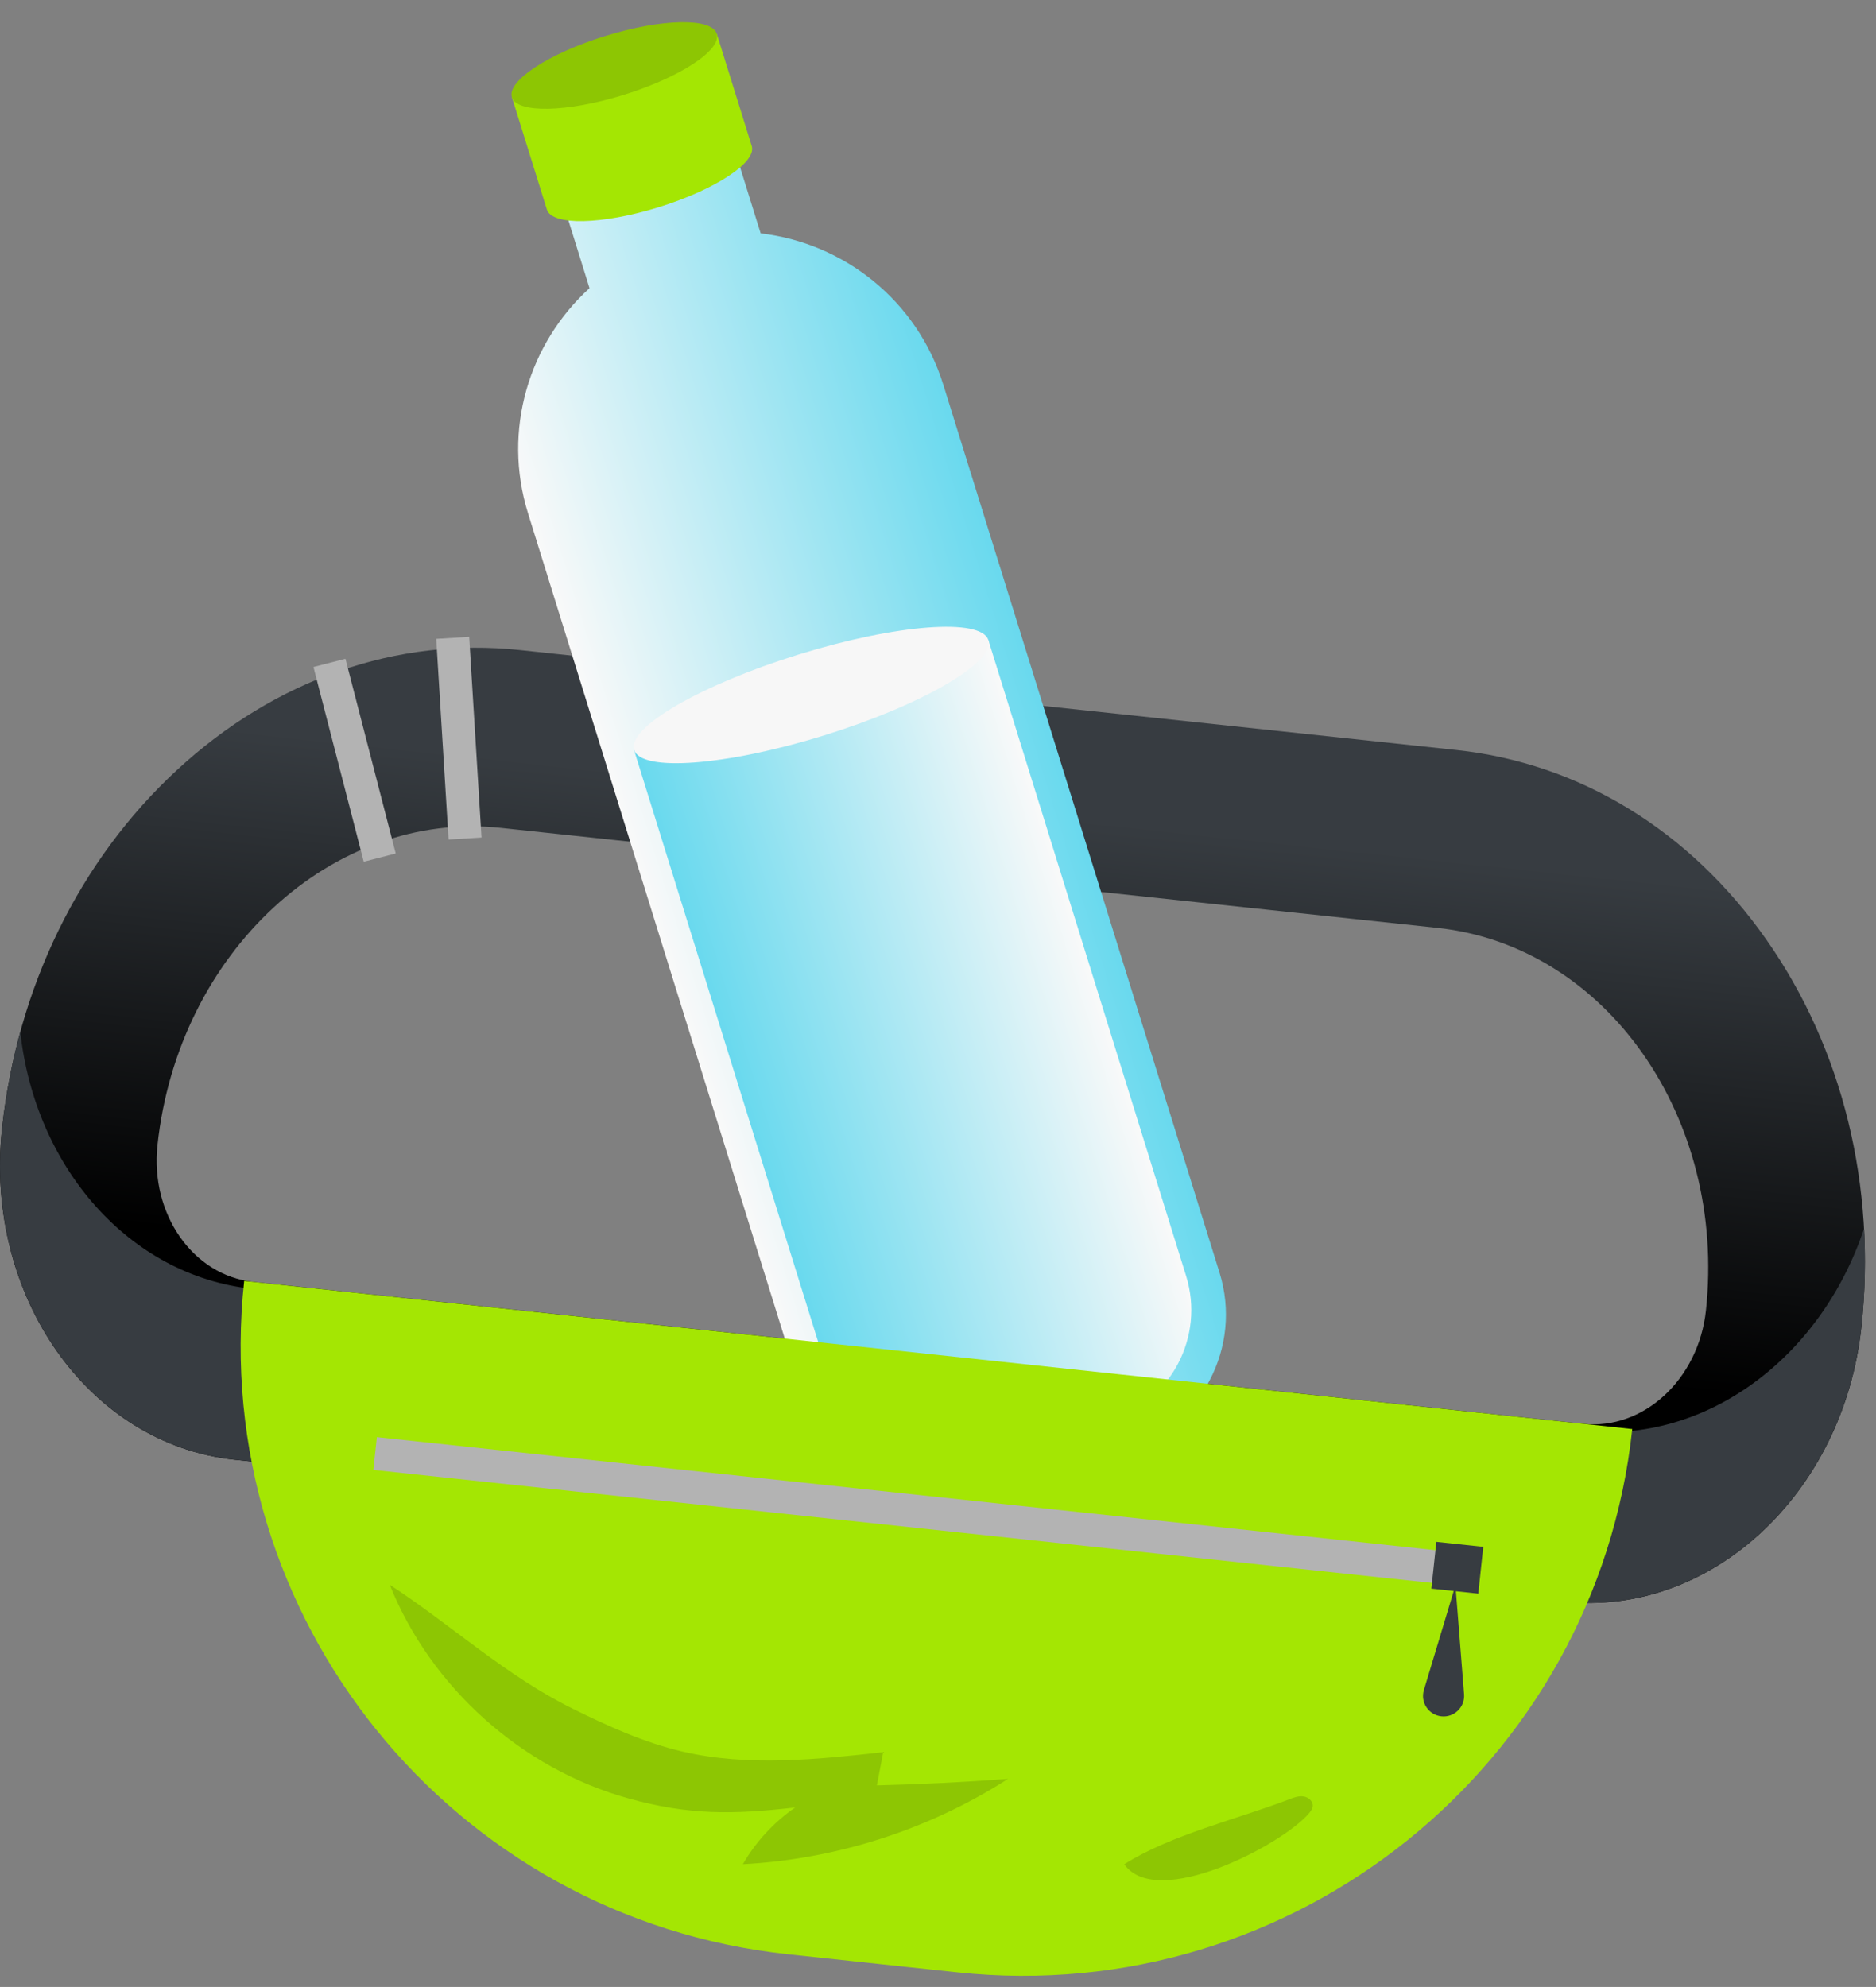 <svg width="169" height="179" viewBox="0 0 169 179" fill="none" xmlns="http://www.w3.org/2000/svg">
<rect x="0" y="0" width="169" height="179" fill="#808080" stroke="none"/>
<path d="M140.91 144.289L21.104 131.502C7.951 130.099 -1.434 116.72 0.181 101.679C1.542 88.977 7.144 77.498 15.959 69.355C24.774 61.211 35.741 57.379 46.844 58.563L131.208 67.568C142.311 68.752 152.222 74.815 159.111 84.632C166.001 94.449 169.045 106.853 167.684 119.555C166.074 134.596 154.063 145.692 140.91 144.289ZM45.127 74.584C29.93 72.961 16.044 85.787 14.186 103.173C13.52 109.383 17.393 114.906 22.82 115.481L142.627 128.267C148.054 128.848 153.012 124.266 153.679 118.062C155.542 100.676 144.694 85.213 129.491 83.59L45.127 74.584Z" fill="url(#paint0_linear)"/>
<path d="M142.565 128.904L22.753 116.112C11.594 114.923 3.145 105.1 1.83 92.961C1.056 95.779 0.503 98.693 0.181 101.674C-1.429 116.715 7.957 130.093 21.104 131.496L140.91 144.283C154.063 145.686 166.069 134.59 167.684 119.549C168.006 116.568 168.079 113.604 167.921 110.685C164.058 122.283 153.724 130.093 142.565 128.904Z" fill="#373C41"/>
<path d="M31.119 59.347L28.237 60.089L32.767 77.629L35.649 76.887L31.119 59.347Z" fill="#B3B3B3"/>
<path d="M42.267 57.373L39.297 57.555L40.41 75.633L43.38 75.451L42.267 57.373Z" fill="#B3B3B3"/>
<path d="M68.524 21.025L63.537 4.998L48.075 9.788L53.107 25.962C47.651 30.915 45.234 38.743 47.567 46.238L72.454 126.239C74.544 132.956 81.693 136.709 88.425 134.624L101.459 130.589C108.19 128.504 111.951 121.37 109.862 114.652L84.974 34.646C82.602 27.027 75.989 21.893 68.524 21.025Z" fill="url(#paint1_linear)"/>
<path d="M87.973 131.671L99.984 127.952C105.479 126.25 108.557 120.423 106.846 114.934L89.04 57.672L57.116 67.562L74.928 124.824C76.639 130.307 82.478 133.373 87.973 131.671Z" fill="url(#paint2_linear)"/>
<path d="M74.214 66.26C83.027 63.529 89.664 59.682 89.037 57.666C88.41 55.651 80.757 56.231 71.943 58.962C63.13 61.692 56.493 65.54 57.12 67.555C57.747 69.57 65.4 68.99 74.214 66.26Z" fill="#F7F7F7"/>
<path d="M46.115 8.757L49.267 18.878C49.724 20.343 54.225 20.253 59.319 18.675C64.412 17.097 68.174 14.629 67.722 13.164L64.571 3.043L46.115 8.757Z" fill="#A4E603"/>
<path d="M56.166 8.552C61.262 6.973 65.024 4.505 64.568 3.04C64.112 1.575 59.611 1.667 54.515 3.246C49.419 4.825 45.657 7.293 46.113 8.758C46.569 10.223 51.07 10.131 56.166 8.552Z" fill="#8DC603"/>
<path d="M86.25 177.684L71.042 176.061C40.711 172.827 18.755 145.664 21.996 115.396L147.043 128.741C143.802 159.009 116.582 180.919 86.25 177.684Z" fill="#A4E603"/>
<path d="M33.95 129.468L33.633 132.421L132.065 142.932L132.382 139.979L33.95 129.468Z" fill="#B3B3B3"/>
<path d="M133.619 139.352L129.395 138.901L128.944 143.117L130.96 143.331L128.272 152.252C127.938 153.362 128.695 154.495 129.847 154.619C130.999 154.743 131.982 153.79 131.891 152.635L131.157 143.353L133.173 143.568L133.619 139.352Z" fill="#373C41"/>
<path d="M35.109 142.767C38.813 152.015 47.008 159.347 56.625 162.018C62.052 163.528 66.045 163.478 71.635 162.829C69.715 164.159 68.089 165.918 66.92 167.941C75.368 167.496 83.692 164.819 90.808 160.254C86.877 160.547 82.936 160.744 78.994 160.84C79.186 159.843 79.372 158.845 79.564 157.848C73.55 158.513 67.394 159.166 61.498 157.797C58.042 156.991 54.778 155.509 51.599 153.937C45.539 150.944 40.767 146.47 35.109 142.767Z" fill="#8DC603"/>
<path d="M116.136 162.097C116.548 161.939 116.988 161.776 117.423 161.838C117.864 161.9 118.293 162.266 118.259 162.705C118.236 162.965 118.067 163.184 117.898 163.382C115.464 166.222 104.209 172.105 101.278 167.946C105.536 165.264 111.403 163.911 116.136 162.097Z" fill="#8DC603"/>
<defs>
<linearGradient id="paint0_linear" x1="87.985" y1="72.751" x2="83.156" y2="117.969" gradientUnits="userSpaceOnUse">
<stop stop-color="#373C41"/>
<stop offset="1"/>
</linearGradient>
<linearGradient id="paint1_linear" x1="56.754" y1="75.765" x2="94.147" y2="64.131" gradientUnits="userSpaceOnUse">
<stop stop-color="#F9F9F9"/>
<stop offset="1" stop-color="#69D9EE"/>
</linearGradient>
<linearGradient id="paint2_linear" x1="99.489" y1="91.264" x2="67.581" y2="101.191" gradientUnits="userSpaceOnUse">
<stop stop-color="#F9F9F9"/>
<stop offset="1" stop-color="#69D9EE"/>
</linearGradient>
</defs>
</svg>
